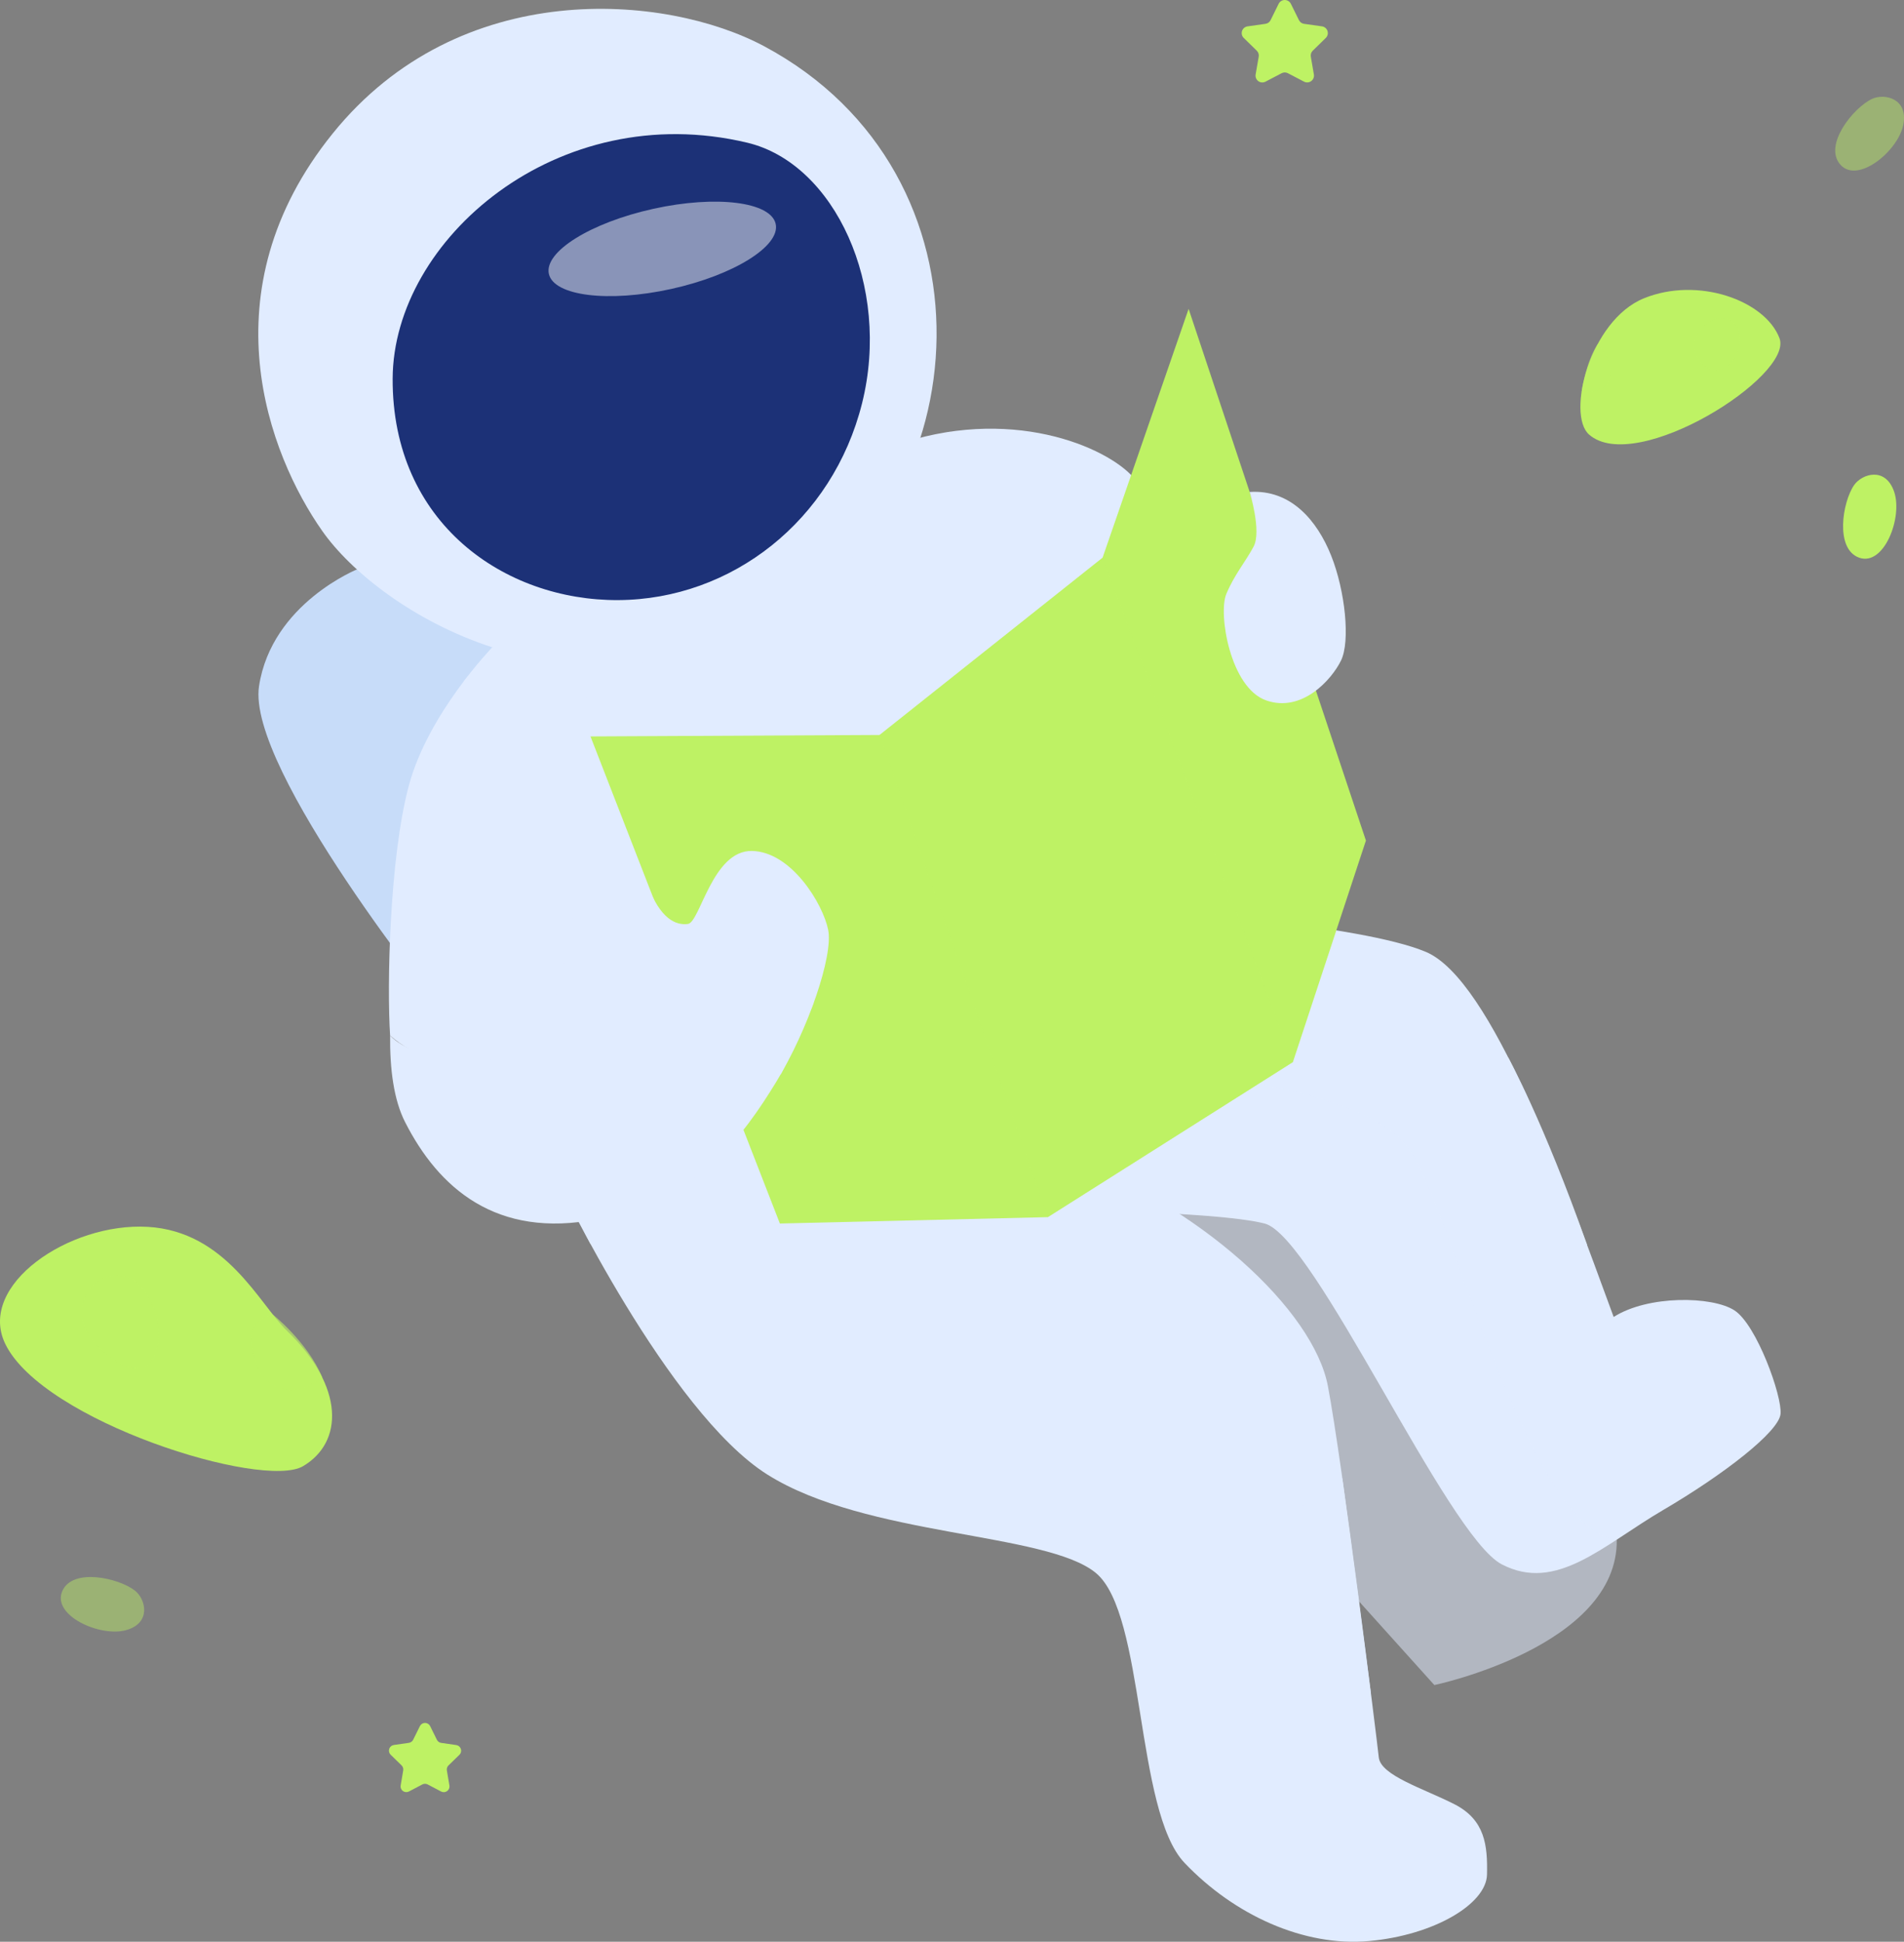 <svg width="411" height="419" viewBox="0 0 411 419" fill="none" xmlns="http://www.w3.org/2000/svg">
<rect x="0" y="0" width="411" height="419" fill="#808080" stroke="none"/>
<g clip-path="url(#clip0_0_75)">
<path d="M77.334 122.749C77.334 122.749 58.662 130.129 55.916 148.056C53.17 165.983 95.6 218.496 95.6 218.496L226.449 148.045L185.079 75.504L77.334 122.749Z" fill="#C7DCF9"/>
<path d="M106.265 139.694C106.265 139.694 92.497 153.818 88.274 169.446C84.051 185.074 83.507 212.982 84.21 223.435C104.75 242.426 185.936 226.513 185.936 226.513L264.172 134.558C264.172 134.558 250.909 109.399 244.172 102.502C237.435 95.605 215.614 87.028 190.434 97.152C175.66 118.106 106.265 139.694 106.265 139.694Z" fill="#E1ECFF"/>
<g style="mix-blend-mode:multiply">
<path d="M100.119 146.997C100.119 146.997 130.494 156.737 164.687 143.54C198.88 130.343 205.074 93.173 205.074 93.173L190.419 97.157L106.264 139.694L100.119 146.997Z" fill="#E1ECFF"/>
</g>
<path d="M223.774 261.018C223.774 261.018 262.174 261.265 272.974 264.018C283.774 266.771 312.329 331.363 324.147 337.547C335.965 343.731 346.005 333.459 359.026 325.832C372.047 318.205 383.974 308.975 384.35 305.118C384.726 301.261 379.193 285.874 374.41 282.768C369.627 279.662 355.738 279.443 348.329 284.184C337.444 254.558 321.968 211.346 307.774 205.398C293.58 199.45 250.58 196.618 250.58 196.618L223.774 261.018Z" fill="#E1ECFF"/>
<g style="mix-blend-mode:multiply" opacity="0.51">
<path d="M264.172 232.735C264.172 232.735 295.442 236.154 304.081 247.781C312.72 259.408 329.838 330.556 348.998 332.241C349.306 355.287 309.621 363.612 309.621 363.612L214.498 258.004L264.172 232.735Z" fill="#E1ECFF"/>
</g>
<path d="M120.593 255.189C120.593 255.189 144.208 304.679 165.626 318.177C187.044 331.675 225.85 330.584 236.553 339.424C247.256 348.264 244.993 390.73 255.693 401.978C266.393 413.226 281.444 420.119 295.514 418.851C309.584 417.583 320.842 410.84 320.985 404.513C321.128 398.186 320.562 392.699 313.95 389.324C307.338 385.949 298.024 383.14 297.623 379.206C297.222 375.272 289.742 315.373 286.639 299.092C283.536 282.811 259.439 260.166 228.381 248.758C198.973 224.15 153.802 234.695 153.802 234.695L120.593 255.189Z" fill="#E1ECFF"/>
<g style="mix-blend-mode:multiply">
<path d="M127.463 268.43C127.463 268.43 154.563 269.813 178.905 259.13C174.254 234.382 159.904 227.073 159.904 227.073L120.593 255.19L127.463 268.43Z" fill="#E1ECFF"/>
</g>
<path d="M164.967 9.986C143.741 -1.367 99.256 -5.194 71.798 28.829C44.34 62.852 58.024 98.144 69.562 114.573C81.644 131.814 123.173 158.164 167.498 133.416C211.823 108.668 216.47 37.543 164.967 9.986Z" fill="#E1ECFF"/>
<path d="M161.315 30.794C180.169 35.294 192.415 61.726 186.083 87.033C179.751 112.34 157.937 129.356 133.458 129.493C108.979 129.63 84.627 112.927 84.758 81.694C84.89 51.679 120.373 21.027 161.315 30.794Z" fill="#1C3177"/>
<g style="mix-blend-mode:multiply">
<path d="M106.995 228.477C131.56 217.086 113.184 191.076 137.672 185.161C169.959 189.748 178.889 188.102 178.889 188.102C178.889 188.102 117.122 242.305 106.995 228.477Z" fill="#E1ECFF"/>
</g>
<path d="M127.463 158.91L168.344 264.018L226.179 262.641L279.088 229.18L294.85 181.38L256.576 66.648L237.998 120.357L189.872 158.598L127.463 158.91Z" fill="#BEF264"/>
<path d="M106.995 228.478C120.549 227.378 127.452 218.563 131.56 214.65C133.652 212.65 133.235 210.902 132.181 205.141C131.127 199.38 134.781 193.47 139.781 190.941C142.527 198.321 145.899 199.721 148.502 199.375C151.105 199.029 153.78 183.488 162.292 183.624C170.804 183.76 177.631 195.016 178.768 200.634C179.905 206.252 174.41 222.282 167.51 233.531C160.61 244.78 150.88 258.707 128.973 263.064C107.066 267.421 94.61 256.243 87.433 242.113C85.01 237.345 84.138 230.755 84.21 223.413C84.21 223.413 89.119 229.882 106.995 228.478Z" fill="#E1ECFF"/>
<path d="M269.757 106.161C269.757 106.161 272.366 114.639 270.608 117.942C268.85 121.245 266.456 123.978 264.699 128.209C262.942 132.44 265.545 148.386 273.283 151.125C281.021 153.864 287.425 146.697 289.467 142.548C291.509 138.399 290.379 127.507 287.353 119.913C284.327 112.319 278.637 105.569 269.757 106.161Z" fill="#E1ECFF"/>
<path d="M278.654 0.828L280.389 4.34C280.493 4.553 280.648 4.737 280.84 4.876C281.031 5.016 281.254 5.106 281.489 5.14L285.372 5.689C285.643 5.728 285.897 5.842 286.107 6.018C286.316 6.194 286.472 6.425 286.556 6.686C286.641 6.946 286.651 7.225 286.585 7.49C286.52 7.756 286.381 7.998 286.185 8.189L283.379 10.933C283.208 11.098 283.081 11.302 283.007 11.528C282.933 11.754 282.916 11.994 282.956 12.228L283.615 16.069C283.661 16.338 283.631 16.615 283.528 16.869C283.426 17.122 283.254 17.341 283.033 17.502C282.812 17.663 282.55 17.759 282.278 17.779C282.005 17.799 281.732 17.742 281.49 17.616L278.012 15.801C277.802 15.69 277.568 15.632 277.331 15.632C277.094 15.632 276.86 15.69 276.65 15.801L273.173 17.619C272.931 17.747 272.657 17.805 272.383 17.786C272.11 17.767 271.847 17.671 271.625 17.51C271.403 17.349 271.231 17.128 271.128 16.874C271.025 16.62 270.995 16.342 271.042 16.072L271.707 12.231C271.747 11.997 271.73 11.757 271.656 11.531C271.582 11.305 271.455 11.101 271.284 10.936L268.478 8.192C268.282 8.001 268.143 7.759 268.077 7.493C268.012 7.228 268.022 6.949 268.106 6.689C268.191 6.428 268.347 6.197 268.556 6.021C268.766 5.845 269.02 5.731 269.291 5.692L273.173 5.141C273.408 5.107 273.631 5.017 273.822 4.877C274.014 4.738 274.169 4.554 274.273 4.341L276.007 0.828C276.128 0.58 276.316 0.37 276.55 0.224C276.784 0.078 277.054 0 277.33 0C277.606 0 277.877 0.078 278.111 0.224C278.345 0.37 278.533 0.58 278.654 0.828Z" fill="#BEF264"/>
<path d="M92.854 372.473L94.309 375.42C94.396 375.599 94.526 375.753 94.687 375.87C94.848 375.987 95.035 376.062 95.232 376.089L98.489 376.561C98.717 376.593 98.931 376.689 99.107 376.837C99.283 376.985 99.414 377.18 99.484 377.398C99.555 377.617 99.564 377.851 99.508 378.075C99.452 378.298 99.335 378.501 99.17 378.661L96.813 380.951C96.668 381.091 96.56 381.265 96.499 381.457C96.438 381.648 96.425 381.853 96.462 382.051L97.011 385.288C97.049 385.514 97.023 385.746 96.936 385.958C96.849 386.17 96.705 386.354 96.52 386.489C96.335 386.624 96.115 386.704 95.887 386.722C95.658 386.739 95.43 386.693 95.226 386.588L92.315 385.055C92.139 384.963 91.943 384.915 91.744 384.915C91.545 384.915 91.349 384.963 91.173 385.055L88.273 386.575C88.07 386.682 87.84 386.73 87.611 386.713C87.382 386.697 87.161 386.616 86.975 386.481C86.79 386.345 86.645 386.161 86.559 385.948C86.473 385.734 86.448 385.501 86.488 385.275L87.037 382.038C87.071 381.839 87.057 381.635 86.995 381.444C86.933 381.252 86.825 381.078 86.68 380.938L84.33 378.646C84.165 378.486 84.048 378.283 83.992 378.06C83.936 377.836 83.945 377.602 84.015 377.383C84.086 377.165 84.217 376.97 84.393 376.822C84.569 376.674 84.783 376.578 85.011 376.546L88.259 376.081C88.456 376.053 88.644 375.978 88.806 375.861C88.968 375.745 89.098 375.59 89.187 375.412L90.646 372.462C90.749 372.256 90.907 372.083 91.103 371.963C91.298 371.843 91.524 371.78 91.753 371.781C91.983 371.782 92.208 371.847 92.403 371.97C92.597 372.092 92.753 372.266 92.854 372.473Z" fill="#BEF264"/>
<g style="mix-blend-mode:soft-light" opacity="0.48">
<path d="M144.863 62.36C158.384 59.384 168.492 53.098 167.441 48.319C166.389 43.54 154.576 42.078 141.055 45.053C127.534 48.029 117.426 54.315 118.477 59.094C119.529 63.873 131.342 65.335 144.863 62.36Z" fill="white"/>
</g>
<g style="mix-blend-mode:multiply">
<path d="M175.638 216.395C175.638 216.395 160.091 202.512 157.273 202.512C154.455 202.512 146.954 213.486 148.646 216.395C150.338 219.304 159.026 228.829 168.565 231.759C171.656 225.866 175.638 216.395 175.638 216.395Z" fill="#E1ECFF"/>
</g>
<g style="mix-blend-mode:multiply" opacity="0.5">
<path d="M189.873 158.598L226.18 262.641L279.089 229.18L237.998 120.357L189.873 158.598Z" fill="#BEF264"/>
</g>
<g style="mix-blend-mode:multiply">
<path d="M289.753 318.967C284.311 323.472 278.195 327.096 271.63 329.706C265.473 332.076 263.396 336.927 265.254 345.827C267.112 354.727 268.159 368.605 272.003 372.259C275.847 375.913 289.072 373.967 295.926 365.477C293.778 348.741 289.753 318.967 289.753 318.967Z" fill="#E1ECFF"/>
</g>
<g style="mix-blend-mode:multiply">
<path d="M325.587 228.225C325.587 228.225 317.899 231.572 318.629 236.911C319.359 242.25 327.213 268.057 330.31 270.383C333.407 272.709 342.573 268.583 342.573 268.583C333.16 241.938 325.587 228.225 325.587 228.225Z" fill="#E1ECFF"/>
</g>
<path d="M1.129 289.978C-4.984 277.314 14.935 263.76 31.883 264.737C48.831 265.714 55.954 281.347 61.956 287.18C74.494 299.351 74.098 311.258 65.416 316.38C56.734 321.502 9.218 306.731 1.129 289.978Z" fill="#BEF264"/>
<path d="M343.029 93.783C338.086 89.462 343.172 69.134 354.847 64.376C366.522 59.618 381.021 64.82 384.119 72.976C387.217 81.132 353.162 102.639 343.029 93.783Z" fill="#BEF264"/>
<path d="M400.244 104.658C397.712 108.263 396.026 118.525 401.37 120.357C406.714 122.189 410.755 111.625 408.877 106.125C406.999 100.625 401.936 102.249 400.244 104.658Z" fill="#BEF264"/>
<path opacity="0.44" d="M404.088 21.345C400.101 23.222 393.527 31.288 397.261 35.53C400.995 39.772 409.744 32.605 410.853 26.904C411.962 21.203 406.753 20.094 404.088 21.345Z" fill="#BEF264"/>
<path opacity="0.44" d="M29.17 343.265C25.72 340.521 15.578 338.189 13.414 343.407C11.25 348.625 21.553 353.284 27.144 351.781C32.735 350.278 31.466 345.096 29.17 343.265Z" fill="#BEF264"/>
<g style="mix-blend-mode:multiply" opacity="0.64">
<path d="M58.952 283.706C52.818 284.858 53.806 290.34 55.772 295.306C57.738 300.272 64.658 301.688 69.54 297.15C66.367 289.616 58.952 283.706 58.952 283.706Z" fill="#BEF264"/>
</g>
<g style="mix-blend-mode:multiply" opacity="0.64">
<path d="M23.69 275.437C19.297 275.925 15.716 282.28 18.813 287.437C21.91 292.594 27.813 296.343 31.192 294.937C34.571 293.531 35.135 285.937 32.692 281.065C30.249 276.193 27.913 274.965 23.69 275.437Z" fill="#BEF264"/>
</g>
<g style="mix-blend-mode:multiply" opacity="0.64">
<path d="M370.412 68.755C368.001 69.523 365.558 72.13 365.771 74.945C365.984 77.76 368.446 80.218 371.115 79.887C373.784 79.556 376.058 75.241 375.508 72.146C375.445 71.565 375.255 71.006 374.952 70.507C374.648 70.008 374.239 69.582 373.753 69.258C373.267 68.935 372.716 68.722 372.139 68.635C371.561 68.548 370.972 68.589 370.412 68.755Z" fill="#BEF264"/>
</g>
<g style="mix-blend-mode:multiply" opacity="0.64">
<path d="M344.88 74.242C344.88 74.242 348.18 77.534 347.626 81.271C347.072 85.008 341.398 84.662 341.398 84.662C341.398 84.662 342.244 78.292 344.88 74.242Z" fill="#BEF264"/>
</g>
</g>
<defs>
<clipPath id="clip0_0_75">
<rect width="411.006" height="419" fill="white"/>
</clipPath>
</defs>
</svg>

